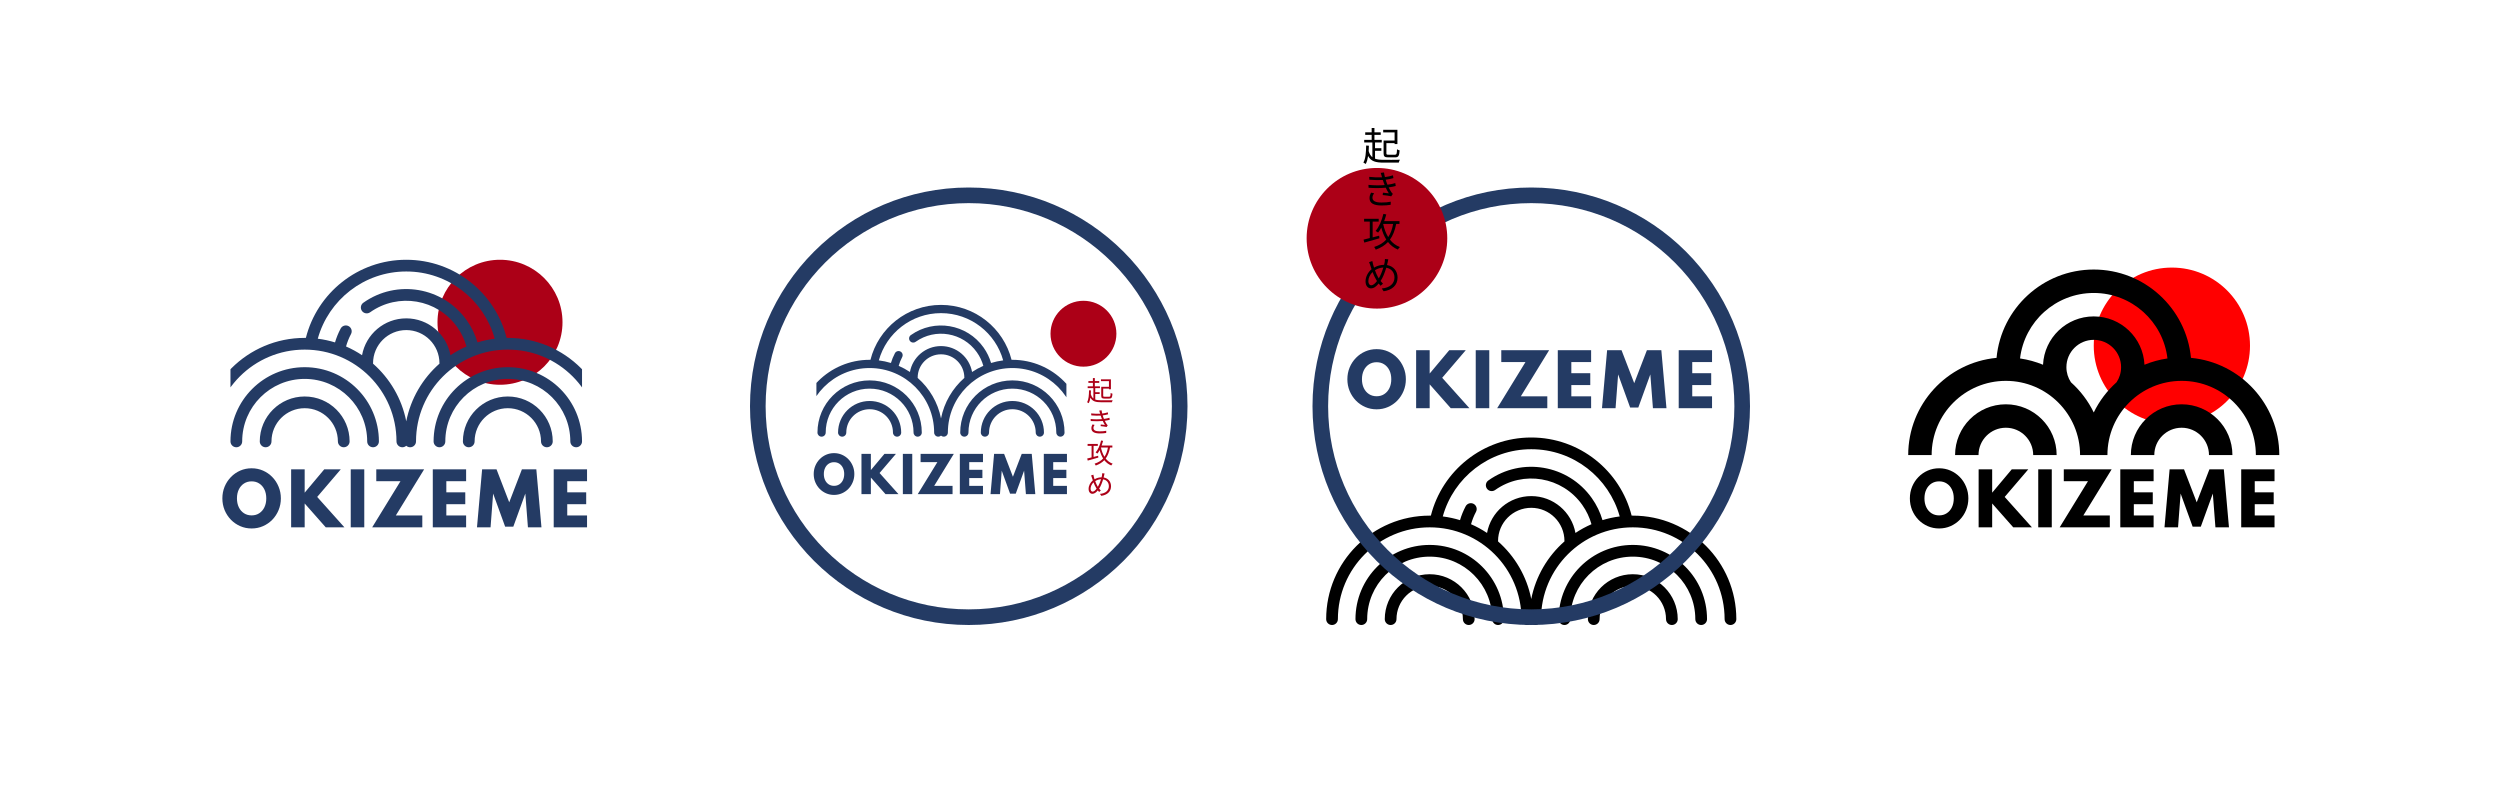 <svg width="1280" height="416" viewBox="0 0 1280 416" fill="none" xmlns="http://www.w3.org/2000/svg">
<g filter="url(#filter0_d_1688_10733)">
<rect x="32" y="32" width="1216" height="352" rx="20" fill="white"/>
<circle cx="256" cy="165" r="32" fill="#AC0017"/>
<g clip-path="url(#clip0_1688_10733)">
<path fill-rule="evenodd" clip-rule="evenodd" d="M156.605 173.003C156.404 173.001 156.202 173 156 173C126.729 173 103 196.729 103 226C103 227.657 104.343 229 106 229C107.657 229 109 227.657 109 226C109 200.043 130.043 179 156 179C181.957 179 203 200.043 203 226C203 227.657 204.343 229 206 229C206.768 229 207.469 228.711 208 228.236C208.531 228.711 209.232 229 210 229C211.657 229 213 227.657 213 226C213 200.043 234.043 179 260 179C285.957 179 307 200.043 307 226C307 227.657 308.343 229 310 229C311.657 229 313 227.657 313 226C313 196.729 289.271 173 260 173C259.798 173 259.596 173.001 259.395 173.003C253.6 150.016 232.787 133 208 133C183.213 133 162.4 150.016 156.605 173.003ZM162.703 173.42C165.731 173.802 168.68 174.44 171.527 175.311C172.236 172.901 173.196 170.526 174.417 168.219C175.192 166.755 177.007 166.196 178.472 166.972C179.936 167.747 180.495 169.562 179.719 171.027C178.624 173.096 177.778 175.231 177.171 177.397C180.045 178.651 182.787 180.153 185.369 181.874C187.313 171.141 196.706 163 208 163C219.294 163 228.687 171.141 230.631 181.874C233.214 180.152 235.956 178.651 238.831 177.397C237.866 173.94 236.3 170.588 234.105 167.493C223.884 153.075 203.91 149.674 189.493 159.895C188.141 160.853 186.269 160.534 185.31 159.182C184.352 157.831 184.671 155.958 186.023 155C203.144 142.862 226.862 146.902 239 164.023C241.506 167.557 243.322 171.373 244.476 175.31C247.322 174.439 250.27 173.802 253.297 173.42C247.797 153.571 229.6 139 208 139C186.4 139 168.203 153.571 162.703 173.42ZM225.006 186.194C225.002 186.13 225 186.065 225 186C225 176.611 217.389 169 208 169C198.611 169 191 176.611 191 186C191 186.065 190.998 186.13 190.994 186.194C199.581 193.749 205.703 204.038 208 215.701C210.297 204.038 216.419 193.749 225.006 186.194ZM156 194C138.327 194 124 208.327 124 226C124 227.657 122.657 229 121 229C119.343 229 118 227.657 118 226C118 205.013 135.013 188 156 188C176.987 188 194 205.013 194 226C194 227.657 192.657 229 191 229C189.343 229 188 227.657 188 226C188 208.327 173.673 194 156 194ZM139 226C139 216.611 146.611 209 156 209C165.389 209 173 216.611 173 226C173 227.657 174.343 229 176 229C177.657 229 179 227.657 179 226C179 213.297 168.703 203 156 203C143.297 203 133 213.297 133 226C133 227.657 134.343 229 136 229C137.657 229 139 227.657 139 226ZM260 194C242.327 194 228 208.327 228 226C228 227.657 226.657 229 225 229C223.343 229 222 227.657 222 226C222 205.013 239.013 188 260 188C280.987 188 298 205.013 298 226C298 227.657 296.657 229 295 229C293.343 229 292 227.657 292 226C292 208.327 277.673 194 260 194ZM243 226C243 216.611 250.611 209 260 209C269.389 209 277 216.611 277 226C277 227.657 278.343 229 280 229C281.657 229 283 227.657 283 226C283 213.297 272.703 203 260 203C247.297 203 237 213.297 237 226C237 227.657 238.343 229 240 229C241.657 229 243 227.657 243 226Z" fill="#243B64"/>
</g>
<path d="M128.827 270.576C130.903 270.576 132.847 270.18 134.659 269.388C136.471 268.596 138.061 267.498 139.429 266.094C140.797 264.678 141.865 263.04 142.633 261.18C143.413 259.308 143.803 257.304 143.803 255.168C143.803 253.032 143.413 251.034 142.633 249.174C141.865 247.302 140.797 245.664 139.429 244.26C138.061 242.844 136.471 241.74 134.659 240.948C132.847 240.156 130.903 239.76 128.827 239.76C126.751 239.76 124.807 240.156 122.995 240.948C121.183 241.74 119.593 242.844 118.225 244.26C116.857 245.664 115.783 247.302 115.003 249.174C114.235 251.034 113.851 253.032 113.851 255.168C113.851 257.304 114.235 259.308 115.003 261.18C115.783 263.04 116.857 264.678 118.225 266.094C119.593 267.498 121.183 268.596 122.995 269.388C124.807 270.18 126.751 270.576 128.827 270.576ZM128.827 263.88C127.351 263.88 126.049 263.514 124.921 262.782C123.793 262.05 122.911 261.03 122.275 259.722C121.639 258.402 121.321 256.884 121.321 255.168C121.321 253.44 121.639 251.922 122.275 250.614C122.911 249.306 123.793 248.286 124.921 247.554C126.049 246.822 127.351 246.456 128.827 246.456C130.315 246.456 131.617 246.822 132.733 247.554C133.861 248.286 134.743 249.306 135.379 250.614C136.015 251.922 136.333 253.44 136.333 255.168C136.333 256.884 136.015 258.402 135.379 259.722C134.743 261.03 133.861 262.05 132.733 262.782C131.617 263.514 130.315 263.88 128.827 263.88ZM149.061 270H155.991V257.778L166.791 270H176.349L162.399 254.43L174.477 240.3H166.017L155.991 252.252V240.3H149.061V270ZM179.577 270H186.507V240.3H179.577V270ZM190.551 270H216.219V263.916H202.665L217.155 240.3H192.657V246.384H205.041L190.551 270ZM221.589 270H238.653V263.916H228.519V258.156H238.221V252.072H228.519V246.384H238.653V240.3H221.589V270ZM244.217 270H251.165L252.479 252.702L258.635 269.658H262.811L268.967 252.702L270.299 270H277.229L274.601 240.3H267.221L260.723 257.184L254.225 240.3H246.845L244.217 270ZM283.499 270H300.563V263.916H290.429V258.156H300.131V252.072H290.429V246.384H300.563V240.3H283.499V270Z" fill="#243B64"/>
<g clip-path="url(#clip1_1688_10733)">
<path fill-rule="evenodd" clip-rule="evenodd" d="M445.674 184.223C445.532 184.221 445.39 184.22 445.248 184.22C424.677 184.22 408 200.897 408 221.469C408 222.633 408.944 223.577 410.108 223.577C411.273 223.577 412.217 222.633 412.217 221.469C412.217 203.226 427.005 188.437 445.248 188.437C463.491 188.437 478.28 203.226 478.28 221.469C478.28 222.633 479.224 223.577 480.388 223.577C480.928 223.577 481.421 223.374 481.794 223.04C482.167 223.374 482.659 223.577 483.199 223.577C484.364 223.577 485.308 222.633 485.308 221.469C485.308 203.226 500.096 188.437 518.339 188.437C536.582 188.437 551.371 203.226 551.371 221.469C551.371 222.633 552.315 223.577 553.479 223.577C554.643 223.577 555.587 222.633 555.587 221.469C555.587 200.897 538.911 184.22 518.339 184.22C518.197 184.22 518.055 184.221 517.914 184.223C513.841 168.067 499.214 156.108 481.794 156.108C464.373 156.108 449.746 168.067 445.674 184.223ZM449.959 184.515C452.087 184.784 454.16 185.232 456.16 185.844C456.659 184.15 457.333 182.481 458.191 180.86C458.736 179.831 460.012 179.439 461.041 179.984C462.07 180.528 462.463 181.804 461.918 182.833C461.148 184.288 460.554 185.788 460.127 187.311C462.147 188.192 464.074 189.247 465.889 190.457C467.255 182.914 473.856 177.192 481.794 177.192C489.731 177.192 496.333 182.914 497.699 190.457C499.514 189.247 501.441 188.191 503.462 187.31C502.784 184.881 501.683 182.525 500.14 180.35C492.957 170.217 478.92 167.826 468.787 175.01C467.837 175.683 466.521 175.459 465.848 174.509C465.174 173.559 465.398 172.243 466.348 171.57C478.381 163.04 495.05 165.879 503.58 177.911C505.341 180.395 506.618 183.077 507.429 185.844C509.429 185.232 511.501 184.784 513.629 184.515C509.763 170.566 496.974 160.325 481.794 160.325C466.613 160.325 453.825 170.566 449.959 184.515ZM493.746 193.493C493.743 193.448 493.741 193.402 493.741 193.357C493.741 186.758 488.392 181.409 481.794 181.409C475.195 181.409 469.846 186.758 469.846 193.357C469.846 193.402 469.845 193.448 469.842 193.493C475.877 198.803 480.18 206.034 481.794 214.23C483.408 206.034 487.711 198.803 493.746 193.493ZM445.248 198.979C432.828 198.979 422.759 209.048 422.759 221.469C422.759 222.633 421.815 223.577 420.65 223.577C419.486 223.577 418.542 222.633 418.542 221.469C418.542 206.719 430.499 194.762 445.248 194.762C459.998 194.762 471.955 206.719 471.955 221.469C471.955 222.633 471.011 223.577 469.846 223.577C468.682 223.577 467.738 222.633 467.738 221.469C467.738 209.048 457.669 198.979 445.248 198.979ZM433.301 221.469C433.301 214.87 438.65 209.521 445.248 209.521C451.847 209.521 457.196 214.87 457.196 221.469C457.196 222.633 458.14 223.577 459.304 223.577C460.469 223.577 461.413 222.633 461.413 221.469C461.413 212.541 454.176 205.304 445.248 205.304C436.321 205.304 429.084 212.541 429.084 221.469C429.084 222.633 430.028 223.577 431.192 223.577C432.357 223.577 433.301 222.633 433.301 221.469ZM518.339 198.979C505.919 198.979 495.85 209.048 495.85 221.469C495.85 222.633 494.906 223.577 493.741 223.577C492.577 223.577 491.633 222.633 491.633 221.469C491.633 206.719 503.59 194.762 518.339 194.762C533.089 194.762 545.045 206.719 545.045 221.469C545.045 222.633 544.101 223.577 542.937 223.577C541.773 223.577 540.829 222.633 540.829 221.469C540.829 209.048 530.76 198.979 518.339 198.979ZM506.392 221.469C506.392 214.87 511.741 209.521 518.339 209.521C524.938 209.521 530.287 214.87 530.287 221.469C530.287 222.633 531.231 223.577 532.395 223.577C533.56 223.577 534.503 222.633 534.503 221.469C534.503 212.541 527.266 205.304 518.339 205.304C509.412 205.304 502.175 212.541 502.175 221.469C502.175 222.633 503.119 223.577 504.283 223.577C505.448 223.577 506.392 222.633 506.392 221.469Z" fill="#243B64"/>
</g>
<path d="M427.019 253.4C428.46 253.4 429.81 253.125 431.069 252.575C432.327 252.025 433.431 251.262 434.381 250.287C435.331 249.304 436.073 248.167 436.606 246.875C437.148 245.575 437.419 244.183 437.419 242.7C437.419 241.217 437.148 239.829 436.606 238.537C436.073 237.237 435.331 236.1 434.381 235.125C433.431 234.142 432.327 233.375 431.069 232.825C429.81 232.275 428.46 232 427.019 232C425.577 232 424.227 232.275 422.969 232.825C421.71 233.375 420.606 234.142 419.656 235.125C418.706 236.1 417.96 237.237 417.419 238.537C416.885 239.829 416.619 241.217 416.619 242.7C416.619 244.183 416.885 245.575 417.419 246.875C417.96 248.167 418.706 249.304 419.656 250.287C420.606 251.262 421.71 252.025 422.969 252.575C424.227 253.125 425.577 253.4 427.019 253.4ZM427.019 248.75C425.994 248.75 425.09 248.496 424.306 247.987C423.523 247.479 422.91 246.771 422.469 245.862C422.027 244.946 421.806 243.892 421.806 242.7C421.806 241.5 422.027 240.446 422.469 239.537C422.91 238.629 423.523 237.921 424.306 237.412C425.09 236.904 425.994 236.65 427.019 236.65C428.052 236.65 428.956 236.904 429.731 237.412C430.515 237.921 431.127 238.629 431.569 239.537C432.01 240.446 432.231 241.5 432.231 242.7C432.231 243.892 432.01 244.946 431.569 245.862C431.127 246.771 430.515 247.479 429.731 247.987C428.956 248.496 428.052 248.75 427.019 248.75ZM441.07 253H445.883V244.512L453.383 253H460.02L450.333 242.187L458.72 232.375H452.845L445.883 240.675V232.375H441.07V253ZM462.262 253H467.074V232.375H462.262V253ZM469.883 253H487.708V248.775H478.295L488.358 232.375H471.345V236.6H479.945L469.883 253ZM491.437 253H503.287V248.775H496.249V244.775H502.987V240.55H496.249V236.6H503.287V232.375H491.437V253ZM507.151 253H511.976L512.888 240.987L517.163 252.762H520.063L524.338 240.987L525.263 253H530.076L528.251 232.375H523.126L518.613 244.1L514.101 232.375H508.976L507.151 253ZM534.43 253H546.28V248.775H539.242V244.775H545.98V240.55H539.242V236.6H546.28V232.375H534.43V253Z" fill="#243B64"/>
<path d="M567.78 198.038H563.832V202.588C563.832 203.764 564.21 204.072 565.512 204.072H567.962C569.152 204.072 569.446 203.554 569.586 201.58C569.292 201.496 568.872 201.342 568.648 201.174C568.592 202.84 568.48 203.12 567.892 203.12H565.61C564.938 203.12 564.84 203.05 564.84 202.588V198.962H567.78V199.312H568.788V194.202H563.692V195.126H567.78V198.038ZM560.766 201.72H563.034V200.796H560.766V198.724H563.174V197.8H560.556V196.022H562.81V195.112H560.556V193.558H559.562V195.112H557.252V196.022H559.562V197.8H556.888V198.724H559.814V204.03C559.226 203.554 558.792 202.854 558.484 201.832C558.526 201.216 558.554 200.572 558.568 199.9L557.588 199.83C557.546 202.308 557.392 204.534 556.594 205.934C556.818 206.046 557.28 206.298 557.448 206.438C557.854 205.654 558.12 204.688 558.288 203.582C559.31 205.5 560.962 205.962 563.93 205.962H569.264C569.334 205.654 569.53 205.178 569.684 204.926C568.844 204.968 564.588 204.968 563.916 204.954C562.614 204.954 561.578 204.856 560.766 204.548V201.72ZM563.188 211.476C563.216 211.588 563.244 211.714 563.286 211.826C561.942 211.896 560.346 211.854 558.666 211.658L558.736 212.68C560.486 212.834 562.194 212.862 563.552 212.778C563.664 213.114 563.79 213.478 563.93 213.87C564.014 214.108 564.112 214.346 564.21 214.598C562.628 214.738 560.5 214.752 558.4 214.528L558.456 215.578C560.612 215.732 562.908 215.704 564.616 215.55C564.924 216.236 565.288 216.922 565.708 217.566C565.26 217.51 564.35 217.412 563.608 217.328L563.51 218.182C564.476 218.294 565.792 218.42 566.576 218.63L567.15 217.776C566.954 217.58 566.786 217.398 566.632 217.174C566.268 216.642 565.946 216.04 565.652 215.438C566.632 215.298 567.514 215.116 568.186 214.934L568.018 213.884C567.36 214.094 566.38 214.346 565.218 214.486C565.106 214.206 564.994 213.912 564.896 213.646C564.798 213.352 564.686 213.03 564.588 212.68C565.554 212.554 566.548 212.344 567.346 212.12L567.192 211.112C566.296 211.406 565.316 211.616 564.322 211.742C564.168 211.182 564.042 210.608 563.986 210.076L562.796 210.23C562.936 210.622 563.076 211.056 563.188 211.476ZM560.43 217.538L559.338 217.314C559.03 217.93 558.778 218.518 558.792 219.316C558.806 221.108 560.346 221.92 563.09 221.92C564.28 221.92 565.386 221.836 566.366 221.682L566.408 220.562C565.4 220.772 564.378 220.856 563.076 220.856C560.878 220.856 559.842 220.282 559.842 219.12C559.842 218.504 560.094 218.028 560.43 217.538ZM562.25 233.342L559.912 233.944V228.288H562.082V227.294H556.846V228.288H558.89V234.196C558.036 234.42 557.266 234.616 556.65 234.756L556.916 235.82C558.4 235.414 560.43 234.826 562.348 234.28L562.25 233.342ZM567.262 229.128C566.912 231.046 566.338 232.614 565.484 233.86C564.658 232.53 564.07 230.906 563.678 229.128H567.262ZM569.53 229.128V228.12H564.042C564.336 227.35 564.574 226.538 564.798 225.726L563.762 225.53C563.202 227.882 562.25 230.178 560.976 231.634C561.228 231.774 561.676 232.096 561.872 232.236C562.292 231.732 562.67 231.116 563.006 230.444C563.454 232.082 564.028 233.524 564.798 234.742C563.734 235.918 562.32 236.786 560.458 237.388C560.64 237.626 560.934 238.102 561.032 238.354C562.88 237.682 564.308 236.786 565.414 235.61C566.338 236.8 567.5 237.71 568.956 238.326C569.124 238.032 569.432 237.626 569.684 237.416C568.214 236.87 567.038 235.96 566.114 234.77C567.178 233.314 567.878 231.48 568.354 229.128H569.53ZM565.526 242.412L564.322 242.3C564.322 242.622 564.28 243.084 564.238 243.364C564.182 243.7 564.098 244.036 564.014 244.386C562.796 244.4 561.606 244.68 560.416 245.38C560.29 244.988 560.164 244.61 560.08 244.288C559.982 243.896 559.87 243.434 559.8 243.042L558.638 243.42C558.806 243.784 558.974 244.246 559.1 244.68C559.226 245.1 559.366 245.534 559.52 245.968C558.246 247.004 557.364 248.698 557.364 250.308C557.364 251.946 558.246 252.828 559.31 252.828C560.36 252.828 561.214 252.128 562.082 251.078C562.292 251.372 562.516 251.638 562.74 251.89L563.622 251.162C563.328 250.882 563.034 250.546 562.754 250.182C563.552 249.034 564.266 247.2 564.798 245.422C566.604 245.73 567.738 247.102 567.738 248.922C567.738 251.078 566.114 252.618 563.188 252.87L563.846 253.864C566.842 253.444 568.844 251.75 568.844 248.964C568.844 246.556 567.304 244.834 565.064 244.47C565.148 244.134 565.218 243.812 565.288 243.504C565.344 243.238 565.428 242.762 565.526 242.412ZM558.372 250.224C558.372 249.132 558.96 247.844 559.884 246.976C560.29 248.04 560.738 249.034 561.144 249.664C561.256 249.846 561.354 250.028 561.466 250.196C560.85 251.022 560.108 251.722 559.422 251.722C558.792 251.722 558.372 251.148 558.372 250.224ZM561.83 248.782C561.494 248.222 561.088 247.284 560.738 246.318C561.662 245.744 562.656 245.408 563.748 245.352C563.314 246.794 562.712 248.25 562.11 249.244C562.012 249.09 561.914 248.936 561.83 248.782Z" fill="#AC0017"/>
<circle cx="554.727" cy="170.867" r="16.867" fill="#AC0017"/>
<circle cx="496" cy="208" r="108" stroke="#243B64" stroke-width="8"/>
<path fill-rule="evenodd" clip-rule="evenodd" d="M732.605 264.003C732.404 264.001 732.202 264 732 264C702.729 264 679 287.729 679 317C679 318.657 680.343 320 682 320C683.657 320 685 318.657 685 317C685 291.043 706.043 270 732 270C757.957 270 779 291.043 779 317C779 318.657 780.343 320 782 320C782.768 320 783.469 319.711 784 319.236C784.531 319.711 785.232 320 786 320C787.657 320 789 318.657 789 317C789 291.043 810.043 270 836 270C861.957 270 883 291.043 883 317C883 318.657 884.343 320 886 320C887.657 320 889 318.657 889 317C889 287.729 865.271 264 836 264C835.798 264 835.596 264.001 835.395 264.003C829.6 241.016 808.787 224 784 224C759.213 224 738.4 241.016 732.605 264.003ZM738.703 264.42C741.731 264.802 744.68 265.44 747.527 266.311C748.236 263.901 749.196 261.526 750.417 259.219C751.192 257.755 753.007 257.196 754.472 257.972C755.936 258.747 756.495 260.562 755.719 262.027C754.624 264.096 753.778 266.231 753.171 268.397C756.045 269.651 758.787 271.153 761.369 272.874C763.313 262.141 772.706 254 784 254C795.294 254 804.687 262.141 806.631 272.874C809.214 271.152 811.956 269.651 814.831 268.397C813.866 264.94 812.3 261.588 810.105 258.493C799.884 244.075 779.91 240.674 765.493 250.895C764.141 251.853 762.269 251.534 761.31 250.182C760.352 248.831 760.671 246.958 762.023 246C779.144 233.862 802.862 237.902 815 255.023C817.506 258.557 819.322 262.373 820.476 266.31C823.322 265.439 826.27 264.802 829.297 264.42C823.797 244.571 805.6 230 784 230C762.4 230 744.203 244.571 738.703 264.42ZM801.006 277.194C801.002 277.13 801 277.065 801 277C801 267.611 793.389 260 784 260C774.611 260 767 267.611 767 277C767 277.065 766.998 277.13 766.994 277.194C775.581 284.749 781.703 295.038 784 306.701C786.297 295.038 792.419 284.749 801.006 277.194ZM732 285C714.327 285 700 299.327 700 317C700 318.657 698.657 320 697 320C695.343 320 694 318.657 694 317C694 296.013 711.013 279 732 279C752.987 279 770 296.013 770 317C770 318.657 768.657 320 767 320C765.343 320 764 318.657 764 317C764 299.327 749.673 285 732 285ZM715 317C715 307.611 722.611 300 732 300C741.389 300 749 307.611 749 317C749 318.657 750.343 320 752 320C753.657 320 755 318.657 755 317C755 304.297 744.703 294 732 294C719.297 294 709 304.297 709 317C709 318.657 710.343 320 712 320C713.657 320 715 318.657 715 317ZM836 285C818.327 285 804 299.327 804 317C804 318.657 802.657 320 801 320C799.343 320 798 318.657 798 317C798 296.013 815.013 279 836 279C856.987 279 874 296.013 874 317C874 318.657 872.657 320 871 320C869.343 320 868 318.657 868 317C868 299.327 853.673 285 836 285ZM819 317C819 307.611 826.611 300 836 300C845.389 300 853 307.611 853 317C853 318.657 854.343 320 856 320C857.657 320 859 318.657 859 317C859 304.297 848.703 294 836 294C823.297 294 813 304.297 813 317C813 318.657 814.343 320 816 320C817.657 320 819 318.657 819 317Z" fill="black"/>
<path d="M704.827 209.576C706.903 209.576 708.847 209.18 710.659 208.388C712.471 207.596 714.061 206.498 715.429 205.094C716.797 203.678 717.865 202.04 718.633 200.18C719.413 198.308 719.803 196.304 719.803 194.168C719.803 192.032 719.413 190.034 718.633 188.174C717.865 186.302 716.797 184.664 715.429 183.26C714.061 181.844 712.471 180.74 710.659 179.948C708.847 179.156 706.903 178.76 704.827 178.76C702.751 178.76 700.807 179.156 698.995 179.948C697.183 180.74 695.593 181.844 694.225 183.26C692.857 184.664 691.783 186.302 691.003 188.174C690.235 190.034 689.851 192.032 689.851 194.168C689.851 196.304 690.235 198.308 691.003 200.18C691.783 202.04 692.857 203.678 694.225 205.094C695.593 206.498 697.183 207.596 698.995 208.388C700.807 209.18 702.751 209.576 704.827 209.576ZM704.827 202.88C703.351 202.88 702.049 202.514 700.921 201.782C699.793 201.05 698.911 200.03 698.275 198.722C697.639 197.402 697.321 195.884 697.321 194.168C697.321 192.44 697.639 190.922 698.275 189.614C698.911 188.306 699.793 187.286 700.921 186.554C702.049 185.822 703.351 185.456 704.827 185.456C706.315 185.456 707.617 185.822 708.733 186.554C709.861 187.286 710.743 188.306 711.379 189.614C712.015 190.922 712.333 192.44 712.333 194.168C712.333 195.884 712.015 197.402 711.379 198.722C710.743 200.03 709.861 201.05 708.733 201.782C707.617 202.514 706.315 202.88 704.827 202.88ZM725.061 209H731.991V196.778L742.791 209H752.349L738.399 193.43L750.477 179.3H742.017L731.991 191.252V179.3H725.061V209ZM755.577 209H762.507V179.3H755.577V209ZM766.551 209H792.219V202.916H778.665L793.155 179.3H768.657V185.384H781.041L766.551 209ZM797.589 209H814.653V202.916H804.519V197.156H814.221V191.072H804.519V185.384H814.653V179.3H797.589V209ZM820.217 209H827.165L828.479 191.702L834.635 208.658H838.811L844.967 191.702L846.299 209H853.229L850.601 179.3H843.221L836.723 196.184L830.225 179.3H822.845L820.217 209ZM859.499 209H876.563V202.916H866.429V197.156H876.131V191.072H866.429V185.384H876.563V179.3H859.499V209Z" fill="#243B64"/>
<circle cx="784" cy="208" r="108" stroke="#243B64" stroke-width="8"/>
<circle cx="705" cy="122" r="36" fill="#AC0017"/>
<path d="M714.034 71.948H708.394V78.448C708.394 80.128 708.934 80.568 710.794 80.568H714.294C715.994 80.568 716.414 79.828 716.614 77.008C716.194 76.888 715.594 76.668 715.274 76.428C715.194 78.808 715.034 79.208 714.194 79.208H710.934C709.974 79.208 709.834 79.108 709.834 78.448V73.268H714.034V73.768H715.474V66.468H708.194V67.788H714.034V71.948ZM704.014 77.208H707.254V75.888H704.014V72.928H707.454V71.608H703.714V69.068H706.934V67.768H703.714V65.548H702.294V67.768H698.994V69.068H702.294V71.608H698.474V72.928H702.654V80.508C701.814 79.828 701.194 78.828 700.754 77.368C700.814 76.488 700.854 75.568 700.874 74.608L699.474 74.508C699.414 78.048 699.194 81.228 698.054 83.228C698.374 83.388 699.034 83.748 699.274 83.948C699.854 82.828 700.234 81.448 700.474 79.868C701.934 82.608 704.294 83.268 708.534 83.268H716.154C716.254 82.828 716.534 82.148 716.754 81.788C715.554 81.848 709.474 81.848 708.514 81.828C706.654 81.828 705.174 81.688 704.014 81.248V77.208ZM707.474 90.288C707.514 90.448 707.554 90.628 707.614 90.788C705.694 90.888 703.414 90.828 701.014 90.548L701.114 92.008C703.614 92.228 706.054 92.268 707.994 92.148C708.154 92.628 708.334 93.148 708.534 93.708C708.654 94.048 708.794 94.388 708.934 94.748C706.674 94.948 703.634 94.968 700.634 94.648L700.714 96.148C703.794 96.368 707.074 96.328 709.514 96.108C709.954 97.088 710.474 98.068 711.074 98.988C710.434 98.908 709.134 98.768 708.074 98.648L707.934 99.868C709.314 100.028 711.194 100.208 712.314 100.508L713.134 99.288C712.854 99.008 712.614 98.748 712.394 98.428C711.874 97.668 711.414 96.808 710.994 95.948C712.394 95.748 713.654 95.488 714.614 95.228L714.374 93.728C713.434 94.028 712.034 94.388 710.374 94.588C710.214 94.188 710.054 93.768 709.914 93.388C709.774 92.968 709.614 92.508 709.474 92.008C710.854 91.828 712.274 91.528 713.414 91.208L713.194 89.768C711.914 90.188 710.514 90.488 709.094 90.668C708.874 89.868 708.694 89.048 708.614 88.288L706.914 88.508C707.114 89.068 707.314 89.688 707.474 90.288ZM703.534 98.948L701.974 98.628C701.534 99.508 701.174 100.348 701.194 101.488C701.214 104.048 703.414 105.208 707.334 105.208C709.034 105.208 710.614 105.088 712.014 104.868L712.074 103.268C710.634 103.568 709.174 103.688 707.314 103.688C704.174 103.688 702.694 102.868 702.694 101.208C702.694 100.328 703.054 99.648 703.534 98.948ZM706.134 120.668L702.794 121.528V113.448H705.894V112.028H698.414V113.448H701.334V121.888C700.114 122.208 699.014 122.488 698.134 122.688L698.514 124.208C700.634 123.628 703.534 122.788 706.274 122.008L706.134 120.668ZM713.294 114.648C712.794 117.388 711.974 119.628 710.754 121.408C709.574 119.508 708.734 117.188 708.174 114.648H713.294ZM716.534 114.648V113.208H708.694C709.114 112.108 709.454 110.948 709.774 109.788L708.294 109.508C707.494 112.868 706.134 116.148 704.314 118.228C704.674 118.428 705.314 118.888 705.594 119.088C706.194 118.368 706.734 117.488 707.214 116.528C707.854 118.868 708.674 120.928 709.774 122.668C708.254 124.348 706.234 125.588 703.574 126.448C703.834 126.788 704.254 127.468 704.394 127.828C707.034 126.868 709.074 125.588 710.654 123.908C711.974 125.608 713.634 126.908 715.714 127.788C715.954 127.368 716.394 126.788 716.754 126.488C714.654 125.708 712.974 124.408 711.654 122.708C713.174 120.628 714.174 118.008 714.854 114.648H716.534ZM710.814 132.768L709.094 132.608C709.094 133.068 709.034 133.728 708.974 134.128C708.894 134.608 708.774 135.088 708.654 135.588C706.914 135.608 705.214 136.008 703.514 137.008C703.334 136.448 703.154 135.908 703.034 135.448C702.894 134.888 702.734 134.228 702.634 133.668L700.974 134.208C701.214 134.728 701.454 135.388 701.634 136.008C701.814 136.608 702.014 137.228 702.234 137.848C700.414 139.328 699.154 141.748 699.154 144.048C699.154 146.388 700.414 147.648 701.934 147.648C703.434 147.648 704.654 146.648 705.894 145.148C706.194 145.568 706.514 145.948 706.834 146.308L708.094 145.268C707.674 144.868 707.254 144.388 706.854 143.868C707.994 142.228 709.014 139.608 709.774 137.068C712.354 137.508 713.974 139.468 713.974 142.068C713.974 145.148 711.654 147.348 707.474 147.708L708.414 149.128C712.694 148.528 715.554 146.108 715.554 142.128C715.554 138.688 713.354 136.228 710.154 135.708C710.274 135.228 710.374 134.768 710.474 134.328C710.554 133.948 710.674 133.268 710.814 132.768ZM700.594 143.928C700.594 142.368 701.434 140.528 702.754 139.288C703.334 140.808 703.974 142.228 704.554 143.128C704.714 143.388 704.854 143.648 705.014 143.888C704.134 145.068 703.074 146.068 702.094 146.068C701.194 146.068 700.594 145.248 700.594 143.928ZM705.534 141.868C705.054 141.068 704.474 139.728 703.974 138.348C705.294 137.528 706.714 137.048 708.274 136.968C707.654 139.028 706.794 141.108 705.934 142.528C705.794 142.308 705.654 142.088 705.534 141.868Z" fill="black"/>
<path d="M992.827 270.576C994.903 270.576 996.847 270.18 998.659 269.388C1000.47 268.596 1002.06 267.498 1003.43 266.094C1004.8 264.678 1005.87 263.04 1006.63 261.18C1007.41 259.308 1007.8 257.304 1007.8 255.168C1007.8 253.032 1007.41 251.034 1006.63 249.174C1005.87 247.302 1004.8 245.664 1003.43 244.26C1002.06 242.844 1000.47 241.74 998.659 240.948C996.847 240.156 994.903 239.76 992.827 239.76C990.751 239.76 988.807 240.156 986.995 240.948C985.183 241.74 983.593 242.844 982.225 244.26C980.857 245.664 979.783 247.302 979.003 249.174C978.235 251.034 977.851 253.032 977.851 255.168C977.851 257.304 978.235 259.308 979.003 261.18C979.783 263.04 980.857 264.678 982.225 266.094C983.593 267.498 985.183 268.596 986.995 269.388C988.807 270.18 990.751 270.576 992.827 270.576ZM992.827 263.88C991.351 263.88 990.049 263.514 988.921 262.782C987.793 262.05 986.911 261.03 986.275 259.722C985.639 258.402 985.321 256.884 985.321 255.168C985.321 253.44 985.639 251.922 986.275 250.614C986.911 249.306 987.793 248.286 988.921 247.554C990.049 246.822 991.351 246.456 992.827 246.456C994.315 246.456 995.617 246.822 996.733 247.554C997.861 248.286 998.743 249.306 999.379 250.614C1000.02 251.922 1000.33 253.44 1000.33 255.168C1000.33 256.884 1000.02 258.402 999.379 259.722C998.743 261.03 997.861 262.05 996.733 262.782C995.617 263.514 994.315 263.88 992.827 263.88ZM1013.06 270H1019.99V257.778L1030.79 270H1040.35L1026.4 254.43L1038.48 240.3H1030.02L1019.99 252.252V240.3H1013.06V270ZM1043.58 270H1050.51V240.3H1043.58V270ZM1054.55 270H1080.22V263.916H1066.67L1081.16 240.3H1056.66V246.384H1069.04L1054.55 270ZM1085.59 270H1102.65V263.916H1092.52V258.156H1102.22V252.072H1092.52V246.384H1102.65V240.3H1085.59V270ZM1108.22 270H1115.16L1116.48 252.702L1122.63 269.658H1126.81L1132.97 252.702L1134.3 270H1141.23L1138.6 240.3H1131.22L1124.72 257.184L1118.22 240.3H1110.84L1108.22 270ZM1147.5 270H1164.56V263.916H1154.43V258.156H1164.13V252.072H1154.43V246.384H1164.56V240.3H1147.5V270Z" fill="black"/>
<circle cx="1112" cy="177" r="40" fill="#FF0000"/>
<path fill-rule="evenodd" clip-rule="evenodd" d="M1072 150C1052.53 150 1036.48 164.646 1034.26 183.523C1038.37 184.121 1042.31 185.217 1046.03 186.749C1046.68 172.97 1058.06 162 1072 162C1085.94 162 1097.32 172.97 1097.97 186.749C1101.69 185.217 1105.63 184.121 1109.74 183.523C1107.52 164.646 1091.47 150 1072 150ZM1121.78 183.225C1119.37 157.851 1098 138 1072 138C1046 138 1024.63 157.851 1022.23 183.225C996.851 185.629 977 206.996 977 233H989C989 212.013 1006.01 195 1027 195C1047.99 195 1065 212.013 1065 233H1067H1077H1079C1079 212.013 1096.01 195 1117 195C1137.99 195 1155 212.013 1155 233H1167C1167 206.996 1147.15 185.629 1121.78 183.225ZM1026.7 183.001C1026.8 183 1026.9 183 1027 183C1027 183 1027 183 1027 183M1083.68 195.717C1085.15 193.505 1086 190.852 1086 188C1086 180.268 1079.73 174 1072 174C1064.27 174 1058 180.268 1058 188C1058 190.852 1058.85 193.505 1060.32 195.717C1065.15 200.038 1069.14 205.285 1072 211.179C1074.86 205.285 1078.85 200.038 1083.68 195.717ZM1013 233C1013 225.268 1019.27 219 1027 219C1034.73 219 1041 225.268 1041 233H1053C1053 218.641 1041.36 207 1027 207C1012.64 207 1001 218.641 1001 233H1013ZM1103 233C1103 225.268 1109.27 219 1117 219C1124.73 219 1131 225.268 1131 233H1143C1143 218.641 1131.36 207 1117 207C1102.64 207 1091 218.641 1091 233H1103Z" fill="black"/>
</g>
<defs>
<filter id="filter0_d_1688_10733" x="0" y="0" width="1280" height="416" filterUnits="userSpaceOnUse" color-interpolation-filters="sRGB">
<feFlood flood-opacity="0" result="BackgroundImageFix"/>
<feColorMatrix in="SourceAlpha" type="matrix" values="0 0 0 0 0 0 0 0 0 0 0 0 0 0 0 0 0 0 127 0" result="hardAlpha"/>
<feOffset/>
<feGaussianBlur stdDeviation="16"/>
<feColorMatrix type="matrix" values="0 0 0 0 0 0 0 0 0 0 0 0 0 0 0 0 0 0 0.15 0"/>
<feBlend mode="normal" in2="BackgroundImageFix" result="effect1_dropShadow_1688_10733"/>
<feBlend mode="normal" in="SourceGraphic" in2="effect1_dropShadow_1688_10733" result="shape"/>
</filter>
<clipPath id="clip0_1688_10733">
<rect width="180" height="96" fill="white" transform="translate(118 133)"/>
</clipPath>
<clipPath id="clip1_1688_10733">
<rect width="128" height="67.469" fill="white" transform="translate(418 156.108)"/>
</clipPath>
</defs>
</svg>
